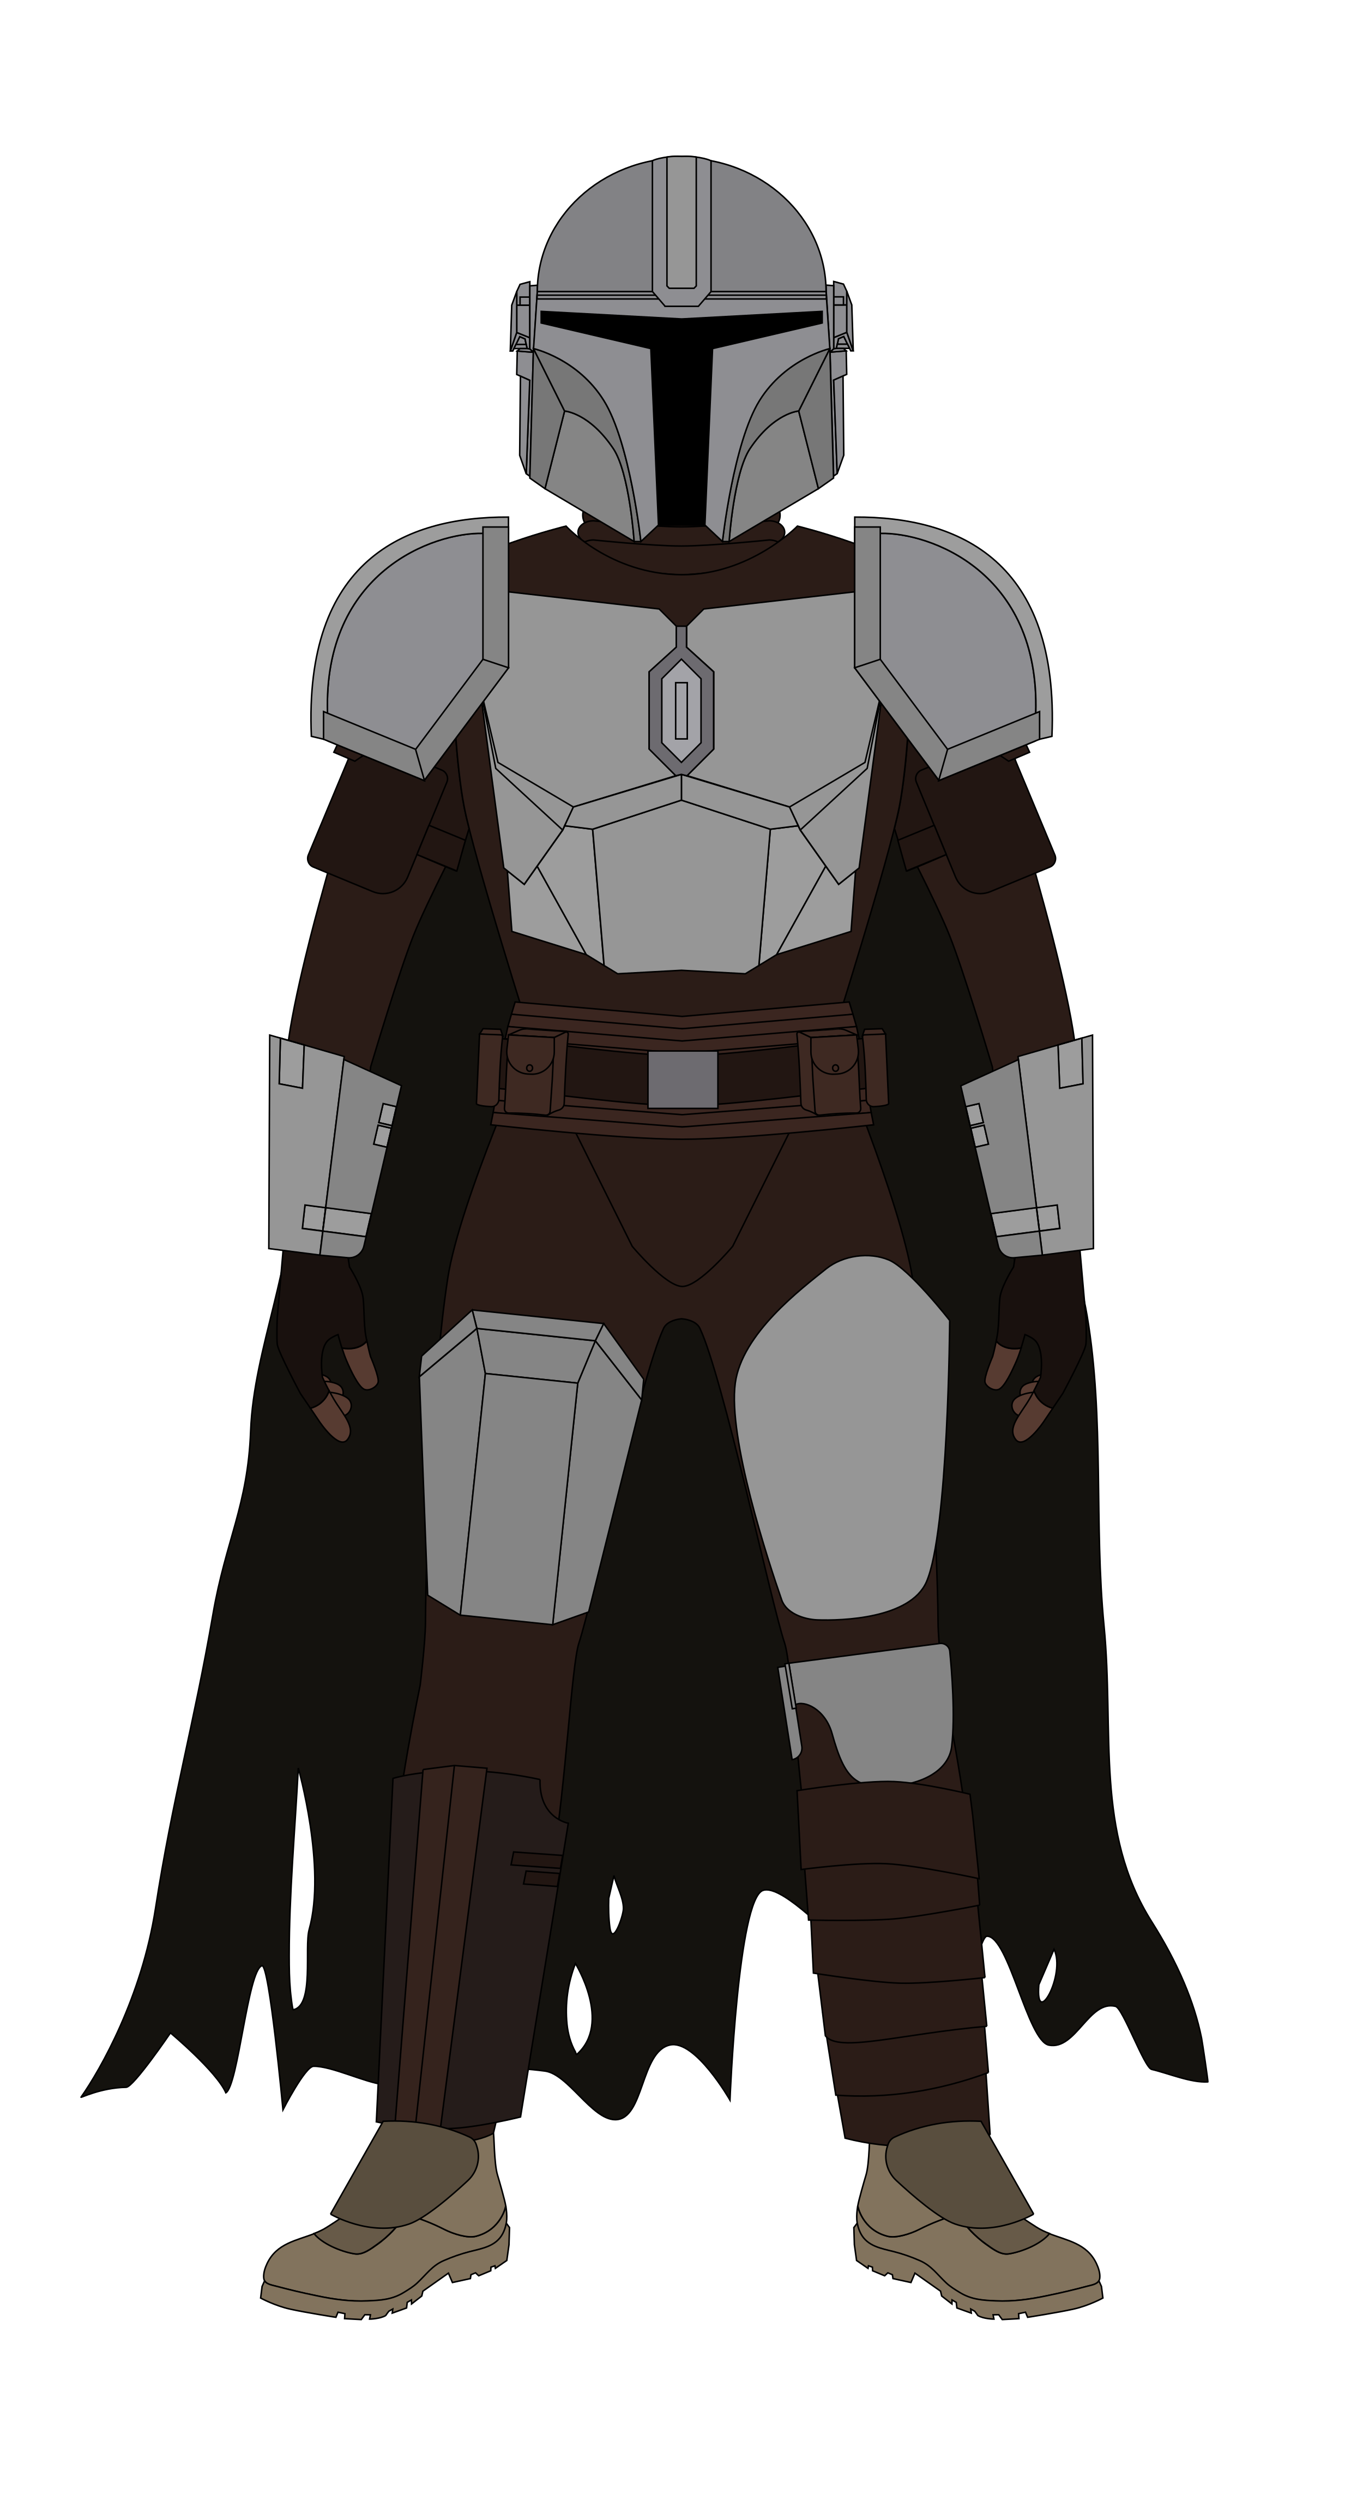 <svg id='Female-Body' viewBox='0 0 1800 3300' version='1.1' xmlns='http://www.w3.org/2000/svg' style='stroke:black;stroke-width:2px;fill-rule:evenodd;height:100%;'><style> #Stitch_Right, #Stitch_Left { stroke-dasharray: 4; } </style><g id='Back_F' transform='translate(0,601)'><g id='Cape_F'><path id='Torn-Full-Cape_Back_F_Option' d='M724.6,181.1c-124.5,47-263.2,273.6-280.3,445.9 c-10.8,108.7-63.8,219.2-58.9,327.4c5,109.8-50.3,223.6-54.4,333.3c-3.7,98.8-32.8,144-49.7,241.7c-25.3,146.2-53.3,242.6-76,388.9 c-18.1,116.3-72.6,212.5-98.3,248.8c-1,1.3,26.1-12.5,59.6-13.1c9.8-0.2,58.5-71.8,58.5-71.8s60.7,50.6,73.2,79.1 c16.4-10.4,28.9-161.8,47.6-167.7c9.8-3.1,27.8,190.1,27.8,190.1s29.2-57.2,40.4-57.4c24-0.4,67.9,21.5,92.5,24.1 c26.1,2.8,53-40.5,81.6-33.4c44,10.8,87.6,9.9,131.4,15.6c30.9,4,61.9,64.3,93,64.2c38.3-0.1,32.9-89.9,72.1-98.6 c33.6-7.4,79.3,72.7,79.3,72.7s10.6-265.9,43.7-276.8c43.4-14.2,206.6,200.1,252,195.9c13.4-1.2,30.7-135.6,43.9-135.4 c28.8,0.6,53.3,138.4,81.7,143.8c35.6,6.8,52.8-59.9,87.9-51.2c9.9,2.5,37.8,80.9,47.7,83.2c21.7,5,51.7,17.9,74.2,16.5 c0.6,0-7.2-52.1-8.3-57.7c-5-24.9-13-49.3-23-73c-11.9-28.2-26.7-55.2-42.8-80.7c-75.2-119-49.3-249.6-63-390.3 c-13.3-136.4,0.6-273.1-22.3-409.2c-20.3-120.4-91.5-232.5-109.4-354c-20.9-142.6-69.6-295.3-112.6-433.8 C1160.7,178.2,849.2,134.1,724.6,181.1z M759.9,1990.6c-10,25.8-13.9,52.8-11.1,80.4c1.3,12.5,4.9,25.4,11.1,36.4 c0.6,1.1,0.9,4.1,1.9,3.2C808.6,2068.9,759.9,1990.6,759.9,1990.6z M393.9,1732.6c-4.3,82.5-12,165.4-12,248 c0,15.5,0.2,30.9,1.6,46.3c0.2,2.4,2.6,25,3.8,24.8c28-5.6,14.4-82.1,21-105.9C431.3,1863.5,393.9,1732.6,393.9,1732.6z M1371.9,2018.6c-2.5,29.9,6.5,26.6,14.2,11.6c7.7-15,13.9-41.6,5.9-58.4L1371.9,2018.6z M1249.9,1758.6 c-6.9,49.5,3.8,91.6,7.4,140.3c1.2,15.9,1.2,31.8,1.5,47.7c0.1,5.3,0.3,10.7,0.2,16c-0.1,2.7-2,10.1-0.1,8.2 c37.3-38.9,33.1-114,21.5-162.1L1249.9,1758.6z M803.9,1904.6c-0.4,12.7-0.2,25.9,1.5,38.5c3.4,25.5,17.7-14.6,17.9-24.7 c0.3-14-9.1-30.4-12.5-43.9L803.9,1904.6z' class='option' style='display: inherit; fill: rgb(20, 18, 14);'/></g></g><g id='Flight-Suit' transform='translate(0,528)'><title>Flight Suit (Kute)</title><g id='Soft-Parts_F'><g id='Suit_F'><g id='Neck-Seal_F'><g id='Standard-Neck-Seal_F_Option' class='option' style='display: inherit; fill: rgb(43, 28, 23);'><path d='M1011.8,83.6c0-9.6-7.5-17.3-16.8-17.3c0,0-63.5,9.1-95.2,9.1c-31.7,0-95.2-9.1-95.2-9.1 c-9.3,0-16.8,7.8-16.8,17.3s7.5,17.3,16.8,17.3c0,0,63.5,9.1,95.2,9.1c31.7,0,95.2-9.1,95.2-9.1 C1004.3,100.9,1011.8,93.1,1011.8,83.6z'/><path d='M1017.5,103.8c0-10-7.9-18.2-17.7-18.2c0,0-66.7,9.6-100,9.6c-33.3,0-100-9.6-100-9.6 c-9.8,0-17.7,8.1-17.7,18.2s7.9,18.2,17.7,18.2c0,0,66.7,9.6,100,9.6c33.3,0,100-9.6,100-9.6 C1009.6,122,1017.5,113.8,1017.5,103.8z'/><path d='M1023.9,128.9c0-10.6-8.4-19.2-18.6-19.2c0,0-70.3,10.1-105.5,10.1c-35.2,0-105.5-10.1-105.5-10.1 c-10.3,0-18.6,8.6-18.6,19.2c0,10.6,8.4,19.2,18.6,19.2c0,0,70.3,10.1,105.5,10.1c35.2,0,105.5-10.1,105.5-10.1 C1015.6,148.1,1023.9,139.5,1023.9,128.9z'/><path d='M1030.2,152c0-11.1-8.8-20.1-19.6-20.1c0,0-73.8,10.6-110.7,10.6s-110.7-10.6-110.7-10.6 c-10.8,0-19.6,9-19.6,20.1s8.8,20.1,19.6,20.1c0,0,73.8,10.6,110.7,10.6s110.7-10.6,110.7-10.6 C1021.4,172.1,1030.2,163.1,1030.2,152z'/><path d='M1036.3,174.6c0-8.4-9.2-15.2-20.5-15.2c0,0-77.3,8-116,8c-38.7,0-116-8-116-8c-11.3,0-20.5,6.8-20.5,15.2 c0,8.4,9.2,15.2,20.5,15.2c0,0,77.3,8,116,8c38.7,0,116-8,116-8C1027.1,189.8,1036.3,183,1036.3,174.6z'/><path d='M1036.3,199.9c0-8.4-9.2-15.2-20.5-15.2c0,0-77.3,8-116,8c-38.7,0-116-8-116-8c-11.3,0-20.5,6.8-20.5,15.2 c0,8.4,9.2,15.2,20.5,15.2c0,0,77.3,15.4,116,15.4c38.7,0,116-15.4,116-15.4C1027.1,215.1,1036.3,208.3,1036.3,199.9z'/></g></g><g id='Flight-Suit_F' style='fill: rgb(43, 28, 23);'><path d='M421.3,665.8l53.1-193l124-83.5l19.4,169.3c0,0-53.6,102.2-72.1,149c-19,48.2-52,158.4-56.2,172.5 l-29.4,255.8l-85.3-27.3c0,0-3.1-177.5,4.7-251.3C386.4,791.5,421.3,665.8,421.3,665.8z'/><path d='M1378.7,665.8l-53.3-193.6l-123.1-82.9l-19.6,170.4c0,0,53.1,101.1,71.6,147.9c19,48.2,52,158.4,56.2,172.5 l29.4,255.8l85.3-27.3c0,0,3.1-177.5-4.7-251.3C1413.6,791.5,1378.7,665.8,1378.7,665.8z'/><path d='M899.8,1212.7c-10.5,1-19.9,5.2-23.4,12.5c-30.6,64.7-93.6,360.6-111.8,415.2c-9.9,29.7-17.7,192-34.5,286.7 c-20,113-85.7,391.3-85.7,391.3l-113.8-11.8c0,0-14.7-279.4-10.6-381.2c3.1-77.3,34.9-229.1,34.9-229.1s6.8-55.4,7-83.3 c0.6-100.8,9.5-325,29.4-453.8C607,1057.4,703,843.7,703,843.7s124.3,48.9,197.4,48.9s198.4-49.9,198.4-49.9 s90.6,214.8,106.3,316.6c19.9,128.7,33.1,353,33.7,453.8c0.2,27.9,7,83.3,7,83.3s31.8,151.8,34.9,229.1 c4,101.7-10.6,381.2-10.6,381.2l-113.8,11.8c0,0-65.6-278.3-85.7-391.3c-16.8-94.7-24.6-257-34.5-286.7 c-18.2-54.5-81.2-350.5-111.8-415.2c-3.5-7.5-13.2-11.7-23.9-12.6L899.8,1212.7z'/></g></g><g id='Boots_F'><g id='Gunslinger_Boots_F_Option' class='option' style='display: inherit;'><g id='Main_Gunslinger-Boot_F' style='fill: rgb(130, 115, 93);'><path d='M668,2383.6c-0.4,1.9-6.7,31.8-39.6,40.1c-11,2.8-29.7-3.1-41.5-9.1c-16.2-8.3-33.1-14.7-50.4-19.8l-0.5,0.7 c-0.3,0.4-0.5,0.8-0.8,1.1c-5.4,7.6-11.3,14.7-17.5,21.1l-0.5,0.5l-0.3,0.3c-0.6,0.6-1.3,1.3-1.9,1.9c-3.7,3.6-7.5,6.9-11.4,10 l-1.1,0.9l-0.9,0.7c-0.3,0.2-0.5,0.4-0.8,0.6c-0.6,0.4-1.2,0.9-1.8,1.3c-8.2,5.8-19.1,14.5-30,13c-10.3-1.5-21.8-5.6-30.4-9.7 c-7.2-3.4-14.7-8.2-19.8-13c-1.5-1.1-2.7-2.5-3.6-4.1c-23.8,9.3-49.7,12.8-62.4,39.4c-2.7,5.7-5.1,12.6-4.5,19.1 c0.7,8.3,9.8,9.3,16.9,11.2c17.6,4.7,32.7,8.3,53.1,12.5c23.2,4.8,44.1,7.7,67.6,6.8c17.5-0.7,32.4-1.7,47.7-11.1 c6.2-3.8,12.5-7.6,17.8-12.6c11.9-11.1,19.5-22.7,34.9-29.4c11.1-4.9,22.6-8.9,34.4-11.9c16.7-4.2,34.7-7.1,43.5-23.7 C670.6,2407.5,669.8,2395.7,668,2383.6L668,2383.6'/><path d='M1132.7,2383.6c0.4,1.9,6.7,31.8,39.6,40.1c11,2.8,29.7-3.1,41.5-9.1c16.2-8.3,33.1-14.7,50.4-19.8l0.5,0.7 c0.3,0.4,0.5,0.8,0.8,1.1c5.4,7.6,11.3,14.7,17.5,21.1l0.5,0.5l0.3,0.3c0.6,0.6,1.3,1.3,1.9,1.9c3.7,3.6,7.5,6.9,11.4,10l1.1,0.9 l0.9,0.7c0.3,0.2,0.5,0.4,0.8,0.6c0.6,0.4,1.2,0.9,1.8,1.3c8.2,5.8,19.1,14.5,30,13c10.3-1.5,21.8-5.6,30.4-9.7 c7.2-3.4,14.7-8.2,19.8-13c1.5-1.1,2.7-2.5,3.6-4.1c23.8,9.3,49.7,12.8,62.4,39.4c2.7,5.7,5.1,12.6,4.5,19.1 c-0.7,8.3-9.8,9.3-16.9,11.2c-17.6,4.7-32.7,8.3-53.1,12.5c-23.2,4.8-44.1,7.7-67.6,6.8c-17.5-0.7-32.4-1.7-47.7-11.1 c-6.2-3.8-12.5-7.6-17.8-12.6c-11.9-11.1-19.5-22.7-34.9-29.4c-11.1-4.9-22.6-8.9-34.4-11.9c-16.7-4.2-34.7-7.1-43.5-23.7 C1130.1,2407.5,1130.9,2395.7,1132.7,2383.6L1132.7,2383.6'/></g><g id='Bottom_Gunslinger-Boot_F' style='fill: rgb(130, 115, 93);'><path d='M668.6,2406.3c-0.8,4.6-2.2,9.1-4.7,13.9c-8.8,16.6-26.8,19.5-43.5,23.7c-11.8,3-23.2,7-34.4,11.9 c-15.4,6.7-23,18.3-34.9,29.4c-5.3,5-11.6,8.8-17.8,12.6c-15.3,9.4-30.2,10.4-47.7,11.1c-23.5,1-44.4-1.9-67.6-6.8 c-20.3-4.2-35.5-7.8-53.1-12.5c-5.6-1.5-12.6-2.5-15.5-7.1h0l-3.3,7.4l-1.9,15.3c0,0,18.8,10.2,38.9,14.6 c20.1,4.5,60.5,10.8,60.5,10.8l2.8-6.7l9.1,1.9l-0.4,6.6l22,1.2l4.7-6.4l7.4,0.1l-1.1,5.7c0,0,13.6-0.2,21.2-4.7 c1.4-2.1,4.2-5.7,4.2-5.7l5.2-2.9l-0.7,5.4l18.9-6.8l0.9-7.4l5.5-3.2l0.2,5.3l13.5-10.5l1.5-6.4l33.7-23.8l5.3,12.4l23.7-5.2 l0.8-5.1l6-2.5l4.2,3.9l15.9-6.6l0.3-4.8l5.2-1.8l0.6,3.4l15.1-10.4l2.9-20.8l0.7-22.6L668.6,2406.3L668.6,2406.3'/><path d='M1132.1,2406.3c0.8,4.6,2.2,9.1,4.7,13.9c8.8,16.6,26.8,19.5,43.5,23.7c11.8,3,23.2,7,34.4,11.9 c15.4,6.7,23,18.3,34.9,29.4c5.3,5,11.6,8.8,17.8,12.6c15.3,9.4,30.2,10.4,47.7,11.1c23.5,1,44.3-1.9,67.6-6.8 c20.3-4.2,35.5-7.8,53.1-12.5c5.7-1.5,12.6-2.5,15.5-7.1l0,0l3.3,7.4l1.9,15.3c0,0-18.8,10.2-38.9,14.6 c-20.1,4.5-60.5,10.8-60.5,10.8l-2.8-6.7l-9.1,1.9l0.4,6.6l-22,1.2l-4.7-6.4l-7.4,0.1l1.1,5.7c0,0-13.7-0.2-21.2-4.7 c-1.4-2.1-4.2-5.7-4.2-5.7l-5.2-2.9l0.7,5.4l-19-6.8l-0.9-7.4l-5.5-3.2l-0.2,5.3l-13.5-10.5l-1.5-6.4l-33.8-23.8l-5.3,12.4 l-23.7-5.2l-0.8-5.1l-6-2.5l-4.2,3.9l-15.9-6.6l-0.3-4.8l-5.2-1.8l-0.6,3.4l-15.1-10.4l-2.9-20.8l-0.7-22.6L1132.1,2406.3 L1132.1,2406.3'/></g><g id='Top_Gunslinger-Boot_F' style='fill: rgb(103, 90, 72);'><path d='M536.7,2394.4c20.2-29,33.8-64.6,38.6-95.9l0,0l-5.6-0.5l-0.2,0l-0.7-0.1l-1.9-0.2l-2.8-0.3l-1.2-0.2 c-3.3-0.4-6.5-0.9-9.7-1.3l-5-0.9l-1.1-0.2l-0.4-0.1l-0.8-0.2l-3.5-0.8l-3.1-0.8l-0.5-0.1c-10.7-2.7-9.3-5-9.3-5 c-2.9,13.8-9.4,28.6-15.2,41.5c-9.1,20.3-27.8,37.9-43.4,53.4c-10.7,10.6-26.2,20.8-39,28.9c-5.4,3.5-11.2,6.1-17.1,8.4 c4.5,6.3,14.2,12.8,23.4,17.2c8.6,4.1,20.1,8.2,30.4,9.7c10.9,1.6,21.8-7.2,30-13c14.2-10,26.8-23.6,37.6-39.1L536.7,2394.4'/><path d='M1264.1,2394.4c-20.2-29-33.8-64.6-38.6-95.9l0,0l5.6-0.5l0.2,0l0.7-0.1l1.9-0.2l2.8-0.3l1.2-0.2 c3.3-0.4,6.5-0.9,9.7-1.3l5-0.9l1.1-0.2l0.4-0.1l0.8-0.2l3.5-0.8l3-0.8l0.5-0.1c10.7-2.7,9.3-5,9.3-5 c2.9,13.8,9.4,28.6,15.2,41.5c9.1,20.3,27.8,37.9,43.4,53.4c10.7,10.6,26.2,20.8,39,28.9c5.4,3.5,11.2,6.1,17.1,8.4 c-4.5,6.3-14.2,12.8-23.4,17.2c-8.6,4.1-20.1,8.2-30.4,9.7c-10.9,1.6-21.8-7.2-30-13c-14.2-10-26.8-23.6-37.6-39.1L1264.1,2394.4 '/></g><g id='Side_Gunslinger-Boot_F' style='fill: rgb(130, 115, 93);'><path d='M536.4,2394.8c17.3,5.1,34.3,11.5,50.4,19.8c11.8,6,30.6,11.8,41.5,9.1c33.9-8.5,39.6-40.1,39.6-40.1 c-1-6.9-8.6-33.3-10.8-40.5c-4.9-15.8-4.4-56-5.6-55.3c-27.2,14.5-62.4,11.9-76.3,10.8l0,0C570.4,2330,556.7,2365.7,536.4,2394.8 '/><path d='M1264.3,2394.8c-17.3,5.1-34.3,11.5-50.4,19.8c-11.8,6-30.6,11.8-41.5,9.1c-33.9-8.5-39.6-40.1-39.6-40.1 c1-6.9,8.6-33.3,10.8-40.5c4.9-15.8,4.4-56,5.6-55.3c27.2,14.5,62.4,11.9,76.3,10.8l0,0C1230.3,2330,1244,2365.7,1264.3,2394.8'/></g></g></g><g id='Sleeves_F_Toggle' class='toggle' style='fill: rgb(34, 22, 18);'><path d='M460.3,473.2l8.2,3.5l129.9-87.4c0,0,3.7,92.2,14.5,147.6c1.5,7.7,3.7,17.4,6.6,28.6l-17.3,56 c0,0-58.7-23.1-84.5-38.2c-25-14.7-69.9-52.7-69.9-52.7L460.3,473.2z'/><path d='M1181.2,565.5c2.8-11.2,5.1-21,6.6-28.6c10.8-55.4,14.5-147.6,14.5-147.6l129.9,87.4l8.2-3.5l12.4,57.3 c0,0-44.9,38-69.9,52.7c-25.7,15.2-84.4,38.2-84.4,38.2L1181.2,565.5z'/></g><g id='Gloves_F'><g id='Left-Glove_F'><g id='Fingerless_Left_Glove_F_Option' class='option' style='display: inherit;'><g id='Fingers_Fingerless_Left_Glove_F' style='fill: rgb(87, 59, 49);'><path d='M1391.6,1284.8c-4.7-0.3-9.2-0.2-13.9,1c-3.2,0.8-6.3,1.6-9.2,3.5c-8.7,5.7-6.3,18,1.4,22.7 c9,5.5,23.3,0.1,27.5-10.5C1399.1,1297.1,1393.9,1288.9,1391.6,1284.8'/><path d='M1375.7,1295.5c-4.7-0.3-9.2-0.2-13.9,1c-3.2,0.8-6.3,1.6-9.2,3.5c-8.7,5.7-6.3,18,1.4,22.7 c9,5.5,23.4,0.1,27.5-10.5C1383.2,1307.8,1377.9,1299.7,1375.7,1295.5'/><path d='M1364.5,1309.7c-4.7,0.5-10.6,1.6-15.1,3.4c-3.1,1.2-6.1,2.6-8.7,4.8c-7.9,6.9-4.1,18.8,4.1,22.3 c9.6,4.1,23.1-3.5,26-14.6C1371.9,1321.2,1364.5,1309.7,1364.5,1309.7z'/><path d='M1315.7,1241.9c-2.7,13.3-4.8,20.6-4.8,20.6s-12.1,27.9-10,34.3c2.1,6.4,12.7,12.1,18.8,8.7 c7.6-4.2,16.9-23.8,22.9-37.7c2.2-5.1,4.2-10.9,5.9-16.3C1324.4,1255.5,1315.7,1241.9,1315.7,1241.9L1315.7,1241.9z'/><path d='M1365.6,1307.7c-1.8,3.4-3.8,7-6,10.8c-11.9,20.4-30.3,38-18.2,53.6c11.3,14.6,37-23.7,37-23.7l11.9-17.6 C1370.5,1325.4,1365.6,1307.8,1365.6,1307.7z'/></g><path id='Glove_Fingerless_Left_Glove_F' d='M1390.3,1330.7l13.3-19.6c0,0,29-54,30.4-64.5c1.1-8,0.1-34.7,0.1-34.7 l-9.1-103.5l-45.9,4.3l-37.8,13.9l-2.8,17.7c0,0-13.7,21.4-17.3,36.8c-2.5,10.8-1.2,36.8-4.3,54.2c-0.4,2.3-0.8,4.4-1.2,6.4l0,0 c0,0,8.6,13.6,32.8,9.5c3-9.6,5.1-17.7,5.1-17.7s8.3,3.2,12.5,7c14.1,12.3,8,49.5,8,49.5s-3.3,7.4-8.6,17.5 C1365.6,1307.8,1370.5,1325.4,1390.3,1330.7z' style='fill: rgb(25, 17, 14);'/></g></g><g id='Right-Glove_F'><g id='Fingerless_Right_Glove_F_Option' class='option' style='display: inherit;'><g id='Fingers_Fingerless_Right_Glove_F' style='fill: rgb(87, 59, 49);'><path d='M408.7,1284.8c4.7-0.3,9.2-0.2,13.9,1c3.2,0.8,6.3,1.6,9.2,3.5c8.7,5.7,6.3,18-1.4,22.7 c-9,5.5-23.4,0.1-27.5-10.5C401.1,1297.1,406.4,1288.9,408.7,1284.8'/><path d='M424.6,1295.5c4.7-0.3,9.2-0.2,13.9,1c3.2,0.8,6.3,1.6,9.2,3.5c8.7,5.7,6.3,18-1.4,22.7 c-9,5.5-23.4,0.1-27.5-10.5C417,1307.8,422.3,1299.7,424.6,1295.5'/><path d='M435.8,1309.7c4.7,0.5,10.6,1.6,15.1,3.4c3.1,1.2,6.1,2.6,8.7,4.8c7.9,6.9,4.1,18.8-4.1,22.3 c-9.6,4.1-23.2-3.5-26-14.6C428.3,1321.2,435.8,1309.7,435.8,1309.7z'/><path d='M484.5,1241.9c2.7,13.3,4.8,20.6,4.8,20.6s12.1,27.9,10,34.3c-2.1,6.4-12.7,12.1-18.8,8.7 c-7.6-4.2-17-23.8-22.9-37.7c-2.2-5.1-4.2-10.9-5.9-16.3C475.9,1255.5,484.5,1241.9,484.5,1241.9L484.5,1241.9z'/><path d='M434.7,1307.7c1.8,3.4,3.8,7,6,10.8c12,20.4,30.3,38,18.2,53.6c-11.3,14.6-37-23.7-37-23.7l-11.9-17.6 C429.7,1325.4,434.6,1307.8,434.7,1307.7z'/></g><path id='Glove_Fingerless_Right_Glove_F' d='M409.9,1330.7l-13.3-19.6c0,0-28.9-54-30.4-64.5 c-1.1-8-0.1-34.7-0.1-34.7l9-103.5l45.9,4.3l37.8,13.9l2.8,17.7c0,0,13.7,21.4,17.2,36.8c2.5,10.8,1.2,36.8,4.3,54.2 c0.4,2.3,0.8,4.4,1.2,6.4l0,0c0,0-8.6,13.6-32.8,9.5c-3-9.6-5.1-17.7-5.1-17.7s-8.3,3.2-12.5,7c-14.1,12.3-8,49.5-8,49.5 s3.3,7.4,8.6,17.5C434.6,1307.8,429.7,1325.4,409.9,1330.7z' style='fill: rgb(25, 17, 14);'/></g></g></g></g></g><g id='Biceps_Current' transform='translate(193,579)'><title>Upper Body</title><g id='LeftBiceps_Current'><g id='Left-Biceps_F'><g id='Basic_Biceps_Left_F_Option' class='option' style='display: inherit;'><path id='Main_Basic_Biceps_Left_F' d='M1200.1,549.5c-12.1-29.3-65.9-157.6-65.9-157.6s-88.4,36.5-110.4,45.6 c-6.2,2.6-9.2,9.7-6.6,16c10.4,25.2,35.8,86.8,51.7,125.1c3.6,8.7,10.5,15.6,19.1,19.2c8.7,3.6,18.4,3.6,27.1,0 c26-10.7,60.8-25.1,78.4-32.4C1199.7,562.9,1202.6,555.7,1200.1,549.5z' style='fill: rgb(34, 22, 18);'/><path id='Strap_Basic_Biceps_Left_F' d='M1040.8,510.3l-48.1,19.8l11.3,40.5l52.7-21.7L1040.8,510.3' style='fill: rgb(34, 22, 18);'/></g></g></g><g id='RightBiceps_Current'><g id='Right-Biceps_F'><g id='Basic_Biceps_Right_F_Option' class='option' style='display: inherit;'><path id='Main_Basic_Biceps_Right_F' d='M214.2,549.5c12.1-29.3,65.9-157.6,65.9-157.6s88.4,36.5,110.4,45.6 c6.2,2.6,9.2,9.7,6.6,16c-10.4,25.2-35.8,86.8-51.7,125.1c-3.6,8.7-10.5,15.6-19.1,19.2c-8.7,3.6-18.4,3.6-27.1,0 c-26-10.7-60.8-25.1-78.4-32.4C214.6,562.9,211.7,555.7,214.2,549.5z' style='fill: rgb(34, 22, 18);'/><path id='Strap_Basic_Biceps_Right_F' d='M373.5,510.3l48.1,19.8l-11.3,40.5l-52.7-21.7L373.5,510.3' style='fill: rgb(34, 22, 18);'/></g></g></g></g><g id='Vest_Current' transform='translate(0,528)'><path id='Vest_F' d='M967.4,899.8c-43.9,9-90.3,9-134.1,0c-44.2-9.1-131-54.4-131-54.4S626.5,606.6,613,536.9 c-10.8-55.4-14.5-147.6-14.5-147.6l-129.9,87.4l-27.7-11.8c0,0,77.7-171.7,128.8-221.5c46.3-45,177.8-77,177.8-77 s58,63.7,152.8,64.2c90.2,0.4,152.8-64.2,152.8-64.2s131.6,32,177.8,77c51.1,49.8,128.8,221.5,128.8,221.5l-27.7,11.8l-129.9-87.4 c0,0-3.7,92.2-14.5,147.6c-13.6,69.7-89.3,308.6-89.3,308.6S1011.6,890.7,967.4,899.8z' style='fill: rgb(43, 28, 23);'/></g><g id='Upper-Body_F_Wrapper' transform='translate(193,565)'><title>Upper Body</title><g id='Chest_Current' class='Gunslinger_F'><g id='Abdomen_Gunslinger_F'><g id='Left_Abdomen_Gunslinger_F' style='fill: rgb(157, 157, 157);'><path d='M832.7,695l64.8-116.7l-33.7-47.6l-2.7-5.8l-36.8,4.6l-15.1,179.9L832.7,695z'/><path d='M832.7,695l64.8-116.7l17,24l22.4-17.9l-6,80L832.7,695z'/></g><g id='Right_Abdomen_Gunslinger_F' style='fill: rgb(157, 157, 157);'><path d='M581.2,695l-64.8-116.7l-17,24l-22.4-17.9l6,80L581.2,695z'/><path d='M581.2,695l-64.8-116.7l33.7-47.6l2.7-5.8l36.8,4.6l15.1,179.9L581.2,695z'/></g><path id='Center_Abdomen_Gunslinger_F' d='M706.9,491.1l117.4,38.4l-15.1,179.9l-17.9,10.9l-84.3-4.6l-84.3,4.6 l-17.9-10.9l-15.1-179.9L706.9,491.1z' style='fill: rgb(150, 150, 150);'/></g><g id='Chest-Plates_Gunslinger_F'><g id='Left-Chest_Gunslinger_F' style='fill: rgb(150, 150, 150);'><path d='M713.7,289.2v-27.7l22.7-22.7l218.1-24.8l19.6,121.8l-32.5,244.8l-27,21.6l-50.7-71.7l-14.2-30.4 l-135.3-41.3l35.2-35.2V321.7L713.7,289.2z'/><path d='M849.6,500.2l99.7-58.9l24.8-105.3l-21.9,113.2l-88.3,81.3L849.6,500.2z'/><path d='M861.1,524.9l-36.8,4.6l-117.4-38.4v-34l142.7,43.1L861.1,524.9z'/></g><g id='Right-Chest_Gunslinger_F' style='fill: rgb(150, 150, 150);'><path d='M700.2,289.2v-27.7l-22.7-22.7l-218.1-24.8l-19.6,121.8l32.5,244.8l27,21.6l50.7-71.7l14.2-30.4l135.3-41.3 l-35.2-35.2V321.7L700.2,289.2z'/><path d='M564.3,500.2l-99.7-58.9l-24.8-105.3l21.9,113.2l88.3,81.3L564.3,500.2z'/><path d='M552.7,524.9l36.8,4.6l117.4-38.4v-34l-142.7,43.1L552.7,524.9z'/></g></g><g id='Iron-Heart_Gunslinger_F'><path id='Under-Heart_Gunslinger_F' d='M699.5,458.9l-35.2-35.2V321.7l35.8-32.5v-27.7h13.5v27.7l35.8,32.5v102.1 l-35.2,35.2l-7.4-1.9L699.5,458.9z' style='fill: rgb(109, 107, 112);'/><path id='Heart_Gunslinger_F' d='M681,415.4v-84.5l25.9-25.9l25.9,25.9v84.5l-25.9,25.9L681,415.4z' style='fill: rgb(163, 163, 168);'/><rect id='Center_Heart_Gunslinger_F_Option' x='699.3' y='336.1' width='15.3' height='74.2' class='option' style='display: inherit; fill: rgb(163, 163, 168);'/></g></g><g id='Collar_Current'/><g id='ChestAttachments_Current'><g id='Chest-Attachments_F'><g id='No-Device_Accessories_Chest_F_Option' class='option' style='display: inherit;'></g></g></g><g id='Shoulders_Current'><g id='LeftShoulder_Current'><g id='Left-Shoulder_F'><g id='Gunslinger-Bell_Shoulder_Left_F_Option' class='option' style='display: inherit;'><path id='Main_Gunslinger-Bell_Shoulder_Left_F' d='M969.5,139c65.3-1.6,211.1,50.8,205.3,237.3l-0.8,36.8 L1047,465.2L935.7,316.4l0-177.4L969.5,139z' style='fill: rgb(142, 142, 146);'/><path id='Ridge_Gunslinger-Bell_Shoulder_Left_F_Toggle' d='M935.8,139L935.8,139l0-21.5 c138.9-0.7,270.4,59.1,260.4,289.4l-21.3,5c-0.2-2.7-0.4-5.4-0.6-8l0.6-27.6c5.8-186.5-139.9-238.9-205.3-237.3l-7.2,0 C947.9,137,938.1,137.5,935.8,139L935.8,139L935.8,139z' class='toggle' style='fill: rgb(157, 157, 157);'/><g id='Trim_Gunslinger-Bell_Shoulder_Left_F_Toggle' class='toggle' style='fill: rgb(133, 133, 133);'><rect x='935.7' y='130.6' width='33.8' height='186'/><path d='M969.5,305.2l-33.8,11.2l111.5,149l27-20.2L969.5,305.2z'/><path d='M1058.4,424l-11.8,41.4l133.3-54.7v-36.5L1058.4,424z'/></g></g></g></g><g id='RightShoulder_Current'><g id='Right-Shoulder_F'><g id='Gunslinger-Bell_Shoulder_Right_F_Option' class='option' style='display: inherit;'><path id='Main_Gunslinger-Bell_Shoulder_Right_F' d='M444.8,139c-65.3-1.6-211.1,50.8-205.3,237.3l0.8,36.8 l126.9,52.1l111.3-148.8l0-177.4L444.8,139z' style='fill: rgb(142, 142, 146);'/><path id='Ridge_Gunslinger-Bell_Shoulder_Right_F_Toggle' d='M478.5,139L478.5,139l0-21.5 c-138.9-0.7-270.4,59.1-260.3,289.4l21.3,5c0.2-2.7,0.4-5.4,0.6-8l-0.6-27.6C233.6,189.8,379.4,137.4,444.8,139l7.2,0 C466.4,137,476.2,137.5,478.5,139L478.5,139L478.5,139z' class='toggle' style='fill: rgb(157, 157, 157);'/><g id='Trim_Gunslinger-Bell_Shoulder_Right_F_Toggle' class='toggle' style='fill: rgb(133, 133, 133);'><rect x='444.8' y='130.6' width='33.8' height='186'/><path d='M444.8,305.2l33.8,11.2l-111.5,149l-27-20.2L444.8,305.2z'/><path d='M355.8,424l11.8,41.4l-133.3-54.7v-36.5L355.8,424z'/></g></g></g></g></g><g id='Gauntlets_Current'><g id='LeftGauntlets_Current'><g id='Left-Gauntlets_F'><g id='Gunslinger_Gauntlet_Left_F_Option' class='option' style='display: inherit;'><g id='Accent-Top_Gunslinger_Gauntlet_Left_F' style='fill: rgb(157, 157, 157);'><path d='M1235.7,805.2l1.6,60.3l-30.8,5.9l-2.3-57.2L1235.7,805.2z'/><path d='M1203.1,1025.3l3.5,31l-27,3.5l-3.8-30.9L1203.1,1025.3z'/></g><path id='Top_Gunslinger_Gauntlet_Left_F' d='M1235.7,805.2l14.1-4l1.2,281.8l-67.4,8.6l-5.4-44.1l1.5,12.5l27-3.5 l-3.5-31l-27.3,3.6l-24.5-199.6L1235.7,805.2l-31.5,9l2.3,57.2l30.8-5.9L1235.7,805.2z' style='fill: rgb(150, 150, 150);'/><g id='Accent-Bottom_Gunslinger_Gauntlet_Left_F' style='fill: rgb(157, 157, 157);'><path d='M1105.7,916.7l-5.8-25.1l-17.6,4.1l5.8,25.1L1105.7,916.7z'/><path d='M1112.4,945.2l-5.8-25.1l-17.6,4.1l5.8,25.1L1112.4,945.2z'/><path d='M1175.8,1028.9l-60.3,7.9l7.1,30.5l57-7.4L1175.8,1028.9z'/></g><path id='Bottom_Gunslinger_Gauntlet_Left_F' d='M1179.1,1055.4l-3.3-26.4l-60.3,7.9l7.1,30.5l57-7.4l3.9,31.7 c0,0-21.1,1.9-36.9,3.4c-9.9,0.9-18.9-5.6-21.2-15.3c-12.4-52.8-49.6-211.6-49.6-211.6l76.1-34.6L1179.1,1055.4z M1112.4,945.2 l-5.8-25.1l-17.6,4.1l5.8,25.1L1112.4,945.2z M1105.7,916.7l-5.8-25.1l-17.6,4.1l5.8,25.1L1105.7,916.7z' style='fill: rgb(133, 133, 133);'/><g id='No-Device_Attachment_Gunslinger_Gauntlet_Left_F_Option' class='option' style='display: inherit;'></g></g></g></g><g id='RightGauntlets_Current'><g id='Right-Gauntlets_F'><g id='Gunslinger_Gauntlet_Right_F_Option' class='option' style='display: inherit;'><g id='Accent-Top_Gunslinger_Gauntlet_Right_F' style='fill: rgb(157, 157, 157);'><path d='M177.3,805.2l-1.6,60.3l30.8,5.9l2.3-57.2L177.3,805.2z'/><path d='M209.8,1025.3l-3.5,31l27,3.5l3.8-30.9L209.8,1025.3z'/></g><path id='Top_Gunslinger_Gauntlet_Right_F' d='M177.3,805.2l-14.1-4l-1.2,281.8l67.4,8.6l5.4-44.1l-1.5,12.5l-27-3.5 l3.5-31l27.3,3.6l24.5-199.6L177.3,805.2l31.5,9l-2.3,57.2l-30.8-5.9L177.3,805.2z' style='fill: rgb(150, 150, 150);'/><g id='Accent-Bottom_Gunslinger_Gauntlet_Right_F' style='fill: rgb(157, 157, 157);'><path d='M307.2,916.7l5.8-25.1l17.6,4.1l-5.8,25.1L307.2,916.7z'/><path d='M300.5,945.2l5.8-25.1l17.6,4.1l-5.8,25.1L300.5,945.2z'/><path d='M237.1,1028.9l60.3,7.9l-7.1,30.5l-57-7.4L237.1,1028.9z'/></g><path id='Bottom_Gunslinger_Gauntlet_Right_F' d='M233.9,1055.4l3.3-26.4l60.3,7.9l-7.1,30.5l-57-7.4l-3.9,31.7 c0,0,21.1,1.9,36.9,3.4c9.9,0.9,18.9-5.6,21.2-15.3C300,1026.8,337.2,868,337.2,868l-76.1-34.6L233.9,1055.4z M300.5,945.2 l5.8-25.1l17.6,4.1l-5.8,25.1L300.5,945.2z M307.2,916.7l5.8-25.1l17.6,4.1l-5.8,25.1L307.2,916.7z' style='fill: rgb(133, 133, 133);'/><g id='No-Device_Attachment_Gunslinger_Gauntlet_Right_F_Option' class='option' style='display: inherit;'></g></g></g></g></g></g><g id='Lower-Body_F_Wrapper' transform='translate(268,1285)'><title>Lower Body</title><g id='Knees_Current'><g id='LeftKnee_Current'><g id='Left-Knee_F'><g id='Basic_Knee_Left_F_Option' class='option' style='display: inherit;'><g id='Knee_Basic-Knee_Left_F' style='fill: rgb(133, 133, 133);'><path d='M759.1,915.8l15.2-2.5c0,0,11.5,73.9,16.6,106.6c1.3,8.4-4.4,16.3-12.8,17.7c0,0,0,0,0,0L759.1,915.8z'/><path d='M773.8,910.3l8.7,54.8c11.1-6.3,39.2,5.3,48.4,38.2c16.8,60.4,31.5,74.3,84.2,68.8 c41-4.2,70.3-23.5,73.7-51.9c4.9-41.1,0-100.6-2.5-125.7c-0.3-3.1-1.9-6-4.4-7.9c-2.5-1.9-5.6-2.8-8.7-2.4 C928.8,890,773.8,910.3,773.8,910.3z'/><path d='M768.6,911.1l5.2-0.8l9.7,59.3l-5.2,0.8L768.6,911.1z'/></g></g></g></g><g id='RightKnee_Current'><g id='Right-Knee_F'><g id='None-(Nih-Plates)_Knee_Right_F_Option' class='option' style='display: inherit;'></g></g></g></g><g id='Shins_Current'><g id='LeftShin_Current'><g id='Left-Shin_F'><g id='Wraps_Shin_Left_F_Option' class='option' style='display: inherit; fill: rgb(43, 28, 23);'><path d='M1039.6,1532.8c-67.6,18.9-131.3,19.9-191.5,4.4l-19.6-110.6l203.8-1.8L1039.6,1532.8'/><path d='M1037.3,1450.6c-66.4,24.5-133.5,34.7-201.5,29.8L818.6,1371l209.3-33.4L1037.3,1450.6'/><path d='M1035.2,1389.5C922,1399.4,839.4,1425,822,1402l-13.5-110.9l217.4,5.4L1035.2,1389.5'/><path d='M1032.8,1325.2c0,0-74.5,8.4-111.9,7.4c-37.8-1-114.7-13.3-114.7-13.3l-5-105.6l220.5,0.4L1032.8,1325.2'/><path d='M1025.8,1229.6c0,0-75.3,15-113.6,18.2c-38.7,3.2-112.4,1.5-112.4,1.5l-7.9-104.6l225.1-26.1L1025.8,1229.6'/><path d='M1016.5,1110.7l8.6,84c0,0-82.3-17.9-123-19.8c-40.2-1.9-112.1,7.7-112.1,7.7l-5.4-104.1 c0,0,87-13.9,128.3-12c39.3,1.8,100.1,16.7,100.1,16.7L1016.5,1110.7'/></g></g></g><g id='RightShin_Current'><g id='Right-Shin_F'><g id='Full_Shin_Right_F_Option' class='option' style='display: inherit;'><path id='Shin_Full-Shin_Right_F' d='M445.2,1063.8c-117.8-25.5-194.2-1.5-194.2-1.5l-22,453.4c0,0,46.3,10,96.1,8.8 c36.5-0.9,94.3-15.3,94.3-15.3l63.1-387.7C482.4,1121.5,443.6,1115,445.2,1063.8' style='fill: rgb(37, 28, 26);'/><g id='Accent_Full-Shin_Right_F_Toggle' class='toggle' style='fill: rgb(34, 22, 18);'><path d='M475.1,1164l-64.8-4.6l-3.4,17.1l65.2,4.6L475.1,1164'/><path d='M471.1,1187.8l-44.3-3.2l-3.4,17.1l44.7,3.3L471.1,1187.8'/></g><g id='Ridge_Full-Shin_Right_F_Toggle' class='toggle' style='fill: rgb(53, 35, 29);'><path d='M290.7,1050.6l41.4-5.3l43,3.6l-61.5,475.7c-20.7,0.9-36.1-1.1-60-4.7L290.7,1050.6'/><path d='M332.1,1045.3l-51.7,478.2'/></g></g></g></g></g><g id='Ankles_Current'><g id='LeftAnkle_Current'><g id='Left-Ankle_F'><g id='Basic_Ankle_Left_F_Option' class='option' style='display: inherit;'><path id='Main_Basic-Ankle_Left_F' d='M1097.1,1637.4l-69.5-122.5c-40.7-2.1-78.9,4.5-114.3,20.9 c-4.1,1.9-7.2,5.5-8.6,9.8c-0.3,0.9-0.6,1.8-0.9,2.8c-5,15.9-0.4,33.2,11.8,44.6c21.7,20.2,56.3,50.1,77.8,57.5 C1045,1668.3,1097.1,1637.4,1097.1,1637.4' style='fill: rgb(89, 78, 62);'/></g></g></g><g id='RightAnkle_Current'><g id='Right-Ankle_F'><g id='Basic_Ankle_Right_F_Option' class='option' style='display: inherit;'><path id='Main_Basic-Ankle_Right_F' d='M168.5,1637.4l69.5-122.5c40.7-2.1,78.9,4.5,114.3,20.9 c4.1,1.9,7.2,5.5,8.6,9.8c0.3,0.9,0.6,1.8,0.9,2.8c5,15.9,0.4,33.2-11.8,44.6c-21.7,20.2-56.3,50.1-77.8,57.5 C220.6,1668.3,168.5,1637.4,168.5,1637.4' style='fill: rgb(89, 78, 62);'/></g></g></g></g><g id='Toes_Current'><g id='LeftToe_Current'><g id='Left-Toe_F'><g id='None_Toe_Left_F_Option' class='option' style='display: inherit;'></g></g></g><g id='RightToe_Current'><g id='Right-Toe_F'><g id='None_Toe_Right_F_Option' class='option' style='display: inherit;'></g></g></g></g><g id='Thighs_Current'><g id='LeftThigh_Current'><g id='Left-Thigh_F'><g id='Basic_Thigh_Left_F_Option' class='option' style='display: inherit;'><path id='Thigh_Basic-Thigh_Left_F' d='M986.2,457.9c0,0-53.3-68.5-80.5-79.9c-25.8-10.8-60.3-6.1-82.5,11.6 c-33.8,27.1-111.4,85.7-120.2,151c-9.8,72.9,43.2,234.1,61.3,286.1c6.1,17.7,29.3,25.7,47,26.4c32.8,1.2,122.6-1.6,144.1-50 C984.5,737.3,986.2,457.9,986.2,457.9' style='fill: rgb(150, 150, 150);'/></g></g></g><g id='RightThigh_Current'><g id='Right-Thigh_F'><g id='Heavy_Thigh_Right_F_Option' class='option' style='display: inherit;'><g id='Thigh_Heavy-Thigh_Right_F' style='fill: rgb(133, 133, 133);'><path d='M518.2,484.7l61.2,78.1l-70,279.8l-47.6,16.9L495,540.6L518.2,484.7'/><path d='M361.8,468.5l-76,63.8l11,288.2l43.1,26.4L373,527.9L361.8,468.5'/><path d='M361.8,468.5l156.4,16.3L495,540.6l-122-12.7L361.8,468.5'/><path d='M373,527.9l122,12.7l-33.1,318.9l-122-12.7L373,527.9'/></g><g id='Trim_Heavy-Thigh_Right_F' style='fill: rgb(133, 133, 133);'><path d='M355.6,444l173.6,18l-11,22.7l-156.4-16.3L355.6,444'/><path d='M288.8,504.9l66.8-61l6.1,24.5l-76,63.8L288.8,504.9'/><path d='M582.1,535.4L529.3,462l-11,22.7l61.2,78.1L582.1,535.4'/></g></g></g></g></g><g id='Groin_Current'><g id='Groin_F'><g id='Basic_Groin_F_Option' class='option' style='display: inherit;'><path id='Groin_Basic_F' d='M566.9,360L456.1,137.4h354.3L699.6,360c0,0-44.2,53-66.4,53 C611.1,413.1,566.9,360,566.9,360z' style='fill: rgb(43, 28, 23);'/></g></g></g><g id='Waist_Current' class='F'><g id='Accessories_Waist_F'></g><g id='Under-Belt_F'><g id='Girth-Belt_F_Option' class='option' style='display: inherit; fill: rgb(59, 38, 32);'><path d='M632.9,72.8c-75.2,0-225.5-19.1-225.5-19.1l4.9-16.2c0,0,146.6,12.7,220.6,19.1 c73.6-6.4,220.6-19.1,220.6-19.1l4.9,16.2C858.4,53.7,708.1,72.8,632.9,72.8z'/><path d='M632.9,89c-76.7,0-230.2-19.1-230.2-19.1l4.7-16.2c0,0,187.9,16,225.5,19.1c37.6-3.2,225.5-19.1,225.5-19.1 l4.7,16.2C863.1,69.9,709.6,89,632.9,89z'/><path d='M632.9,105.2c-77.9,0-233.7-19.1-233.7-19.1l3.5-16.2c0,0,191.8,15.9,230.2,19.1 c38.4-3.2,230.2-19.1,230.2-19.1l3.5,16.2C866.6,86.1,710.8,105.2,632.9,105.2z'/><path d='M632.9,121.4c-78.9,0-236.6-19.1-236.6-19.1l2.9-16.2c0,0,194.7,16,233.7,19.1 c38.9-3.2,233.7-19.1,233.7-19.1l2.9,16.2C869.5,102.3,711.8,121.4,632.9,121.4z'/><path d='M632.9,137.7c-79.8,0-239.3-19.1-239.3-19.1l2.7-16.2c0,0,197.2,15.9,236.6,19.1 c39.4-3.2,236.6-19.1,236.6-19.1l2.7,16.2C872.2,118.5,712.7,137.7,632.9,137.7z'/><path d='M632.9,153.9c-80.6,0-241.8-19.1-241.8-19.1l2.5-16.2c0,0,199.4,15.9,239.3,19.1 c39.9-3.2,239.3-19.1,239.3-19.1l2.5,16.2C874.7,134.7,713.5,153.9,632.9,153.9z'/><path d='M632.9,170.1c-81.4,0-244.3-19.1-244.3-19.1l2.5-16.2c0,0,201.5,15.9,241.8,19.1 c40.3-3.2,241.8-19.1,241.8-19.1l2.5,16.2C877.2,150.9,714.3,170.1,632.9,170.1z'/><path d='M632.9,186.3c-82.3,0-246.8-19.1-246.8-19.1l2.5-16.2c0,0,203.6,15.9,244.3,19.1 c40.7-3.2,244.3-19.1,244.3-19.1l2.5,16.2C879.7,167.2,715.2,186.3,632.9,186.3z'/><path d='M632.9,202.5c-83.2,0-249.6-19.1-249.6-19.1l2.8-16.2c0,0,205.7,15.9,246.8,19.1 c41.1-3.2,246.8-19.1,246.8-19.1l2.8,16.2C882.5,183.4,716.1,202.5,632.9,202.5z'/><path d='M632.9,218.7c-84.3,0-252.8-19.1-252.8-19.1l3.2-16.2c0,0,208,16,249.6,19.1c41.6-3.2,249.6-19.1,249.6-19.1 l3.2,16.2C885.7,199.6,717.2,218.7,632.9,218.7z'/></g></g><g id='Belt_F'><g id='Pouch-Belt-4_F_Option' class='option' style='display: inherit;'><path id='Main_Pouch-Belt-4_F' d='M881.3,151.2c-55.9,5-183.5,23.3-247.9,23.3c-65.1,0-192.7-18.4-247.8-23.2 l8.2-65.4c45.3,4,176.6,22.6,239.6,22.6c61.2,0,189.7-18.4,238.1-22.8L881.3,151.2z' style='fill: rgb(34, 22, 18);'/><rect id='Buckle_Pouch-Belt-4_F' x='587.7' y='102.2' width='92.4' height='75.8' style='fill: rgb(109, 107, 112);'/><g id='Pouches_Pouch-Belt-4_F' style='fill: rgb(62, 41, 34);'><g><g><path d='M427.4,73.1c-3.3-0.2-6.6,0.4-9.6,1.7c-5.6,2.4-14.2,6.2-14.2,6.2l60.4,3.5l16.4-7.8 C480.4,76.7,441.5,74.1,427.4,73.1z'/><path d='M482.4,80c0.1-0.9-0.3-1.8-1.1-2.4c-0.8-0.5-1.7-0.6-2.6-0.2c-5.5,2.6-14.7,7-14.7,7l-8.4,102.3 c4.9-3.1,9.7-5.2,14.5-6.6c4-1.1,6.9-4.7,7-8.9C478.2,140.8,479.5,110.4,482.4,80z'/><path d='M464,84.5L403.6,81c-0.5,15.5-1.9,31-2.7,46.6c-0.9,16.7-1.3,33.4-2.7,50.3c-0.1,1.6,0.4,3.2,1.5,4.4 c1.1,1.2,2.6,1.9,4.3,1.8c16.1-0.1,32.2,0.9,48.2,2.8c1.5,0.2,3.1-0.3,4.3-1.2c1.2-1,1.9-2.4,2-3.9c0.9-13,2.9-42.6,2.9-42.6 L464,84.5z'/><path d='M464,84.5L403.6,81c0,0-1,8.8-2.2,19c-0.9,8,1.5,16,6.7,22.2c5.2,6.2,12.7,9.9,20.7,10.4 c1.4,0.1,2.8,0.2,4.2,0.2c8.1,0.5,16-2.4,21.8-8c5.9-5.5,9.2-13.3,9.2-21.3C464,93.3,464,84.5,464,84.5z'/><path d='M431.7,120.5c2.1,0.1,3.8,2.1,3.6,4.5c-0.1,2.3-2,4.2-4.1,4c-2.1-0.1-3.8-2.1-3.6-4.5 C427.7,122.2,429.5,120.4,431.7,120.5z'/></g></g><g><path d='M365.4,79.8l4.5-7l23.2,0.8l2.9,8.7L365.4,79.8z'/><path d='M395.7,83.8c0.1-0.7-0.1-1.4-0.6-2c-0.5-0.5-1.1-0.9-1.9-0.9c-7.5-0.3-27.9-1.1-27.9-1.1l-4.1,92 c0.8,2.1,10.7,3.5,19.5,3.9c2.6,0.1,5.1-0.8,7-2.6c1.9-1.8,3-4.2,3.1-6.8C391.5,138.8,392.6,111.2,395.7,83.8z'/></g><g><g><path d='M839.4,73.1c3.3-0.2,6.6,0.4,9.7,1.7c5.6,2.4,14.2,6.2,14.2,6.2l-60.4,3.5l-16.4-7.8 C786.5,76.7,825.3,74.1,839.4,73.1z'/><path d='M784.4,80c-0.1-0.9,0.3-1.8,1.1-2.4c0.8-0.5,1.7-0.6,2.6-0.2c5.5,2.6,14.7,7,14.7,7l8.4,102.3 c-4.9-3.1-9.7-5.2-14.5-6.6c-4-1.1-6.9-4.7-7-8.9C788.6,140.8,787.4,110.4,784.4,80z'/><path d='M802.9,84.5l60.4-3.5c0.5,15.5,1.9,31,2.7,46.6c0.9,16.7,1.3,33.4,2.7,50.3c0.1,1.6-0.4,3.2-1.5,4.4 s-2.6,1.9-4.3,1.8c-16.1-0.1-32.2,0.9-48.2,2.8c-1.5,0.2-3.1-0.3-4.3-1.2c-1.2-1-1.9-2.4-2-3.9c-0.9-13-2.9-42.6-2.9-42.6 L802.9,84.5z'/><path d='M802.9,84.5l60.4-3.5c0,0,1,8.8,2.2,19c0.9,8-1.5,16-6.7,22.2c-5.2,6.2-12.7,9.9-20.7,10.4 c-1.4,0.1-2.8,0.2-4.2,0.2c-8.1,0.5-16-2.4-21.8-8c-5.9-5.5-9.2-13.3-9.2-21.3C802.8,93.3,802.9,84.5,802.9,84.5z'/><path d='M835.2,120.5c-2.1,0.1-3.8,2.1-3.6,4.5c0.1,2.3,2,4.2,4.1,4c2.1-0.1,3.8-2.1,3.6-4.5 C839.2,122.2,837.3,120.4,835.2,120.5z'/></g></g><g><path d='M901.5,79.8l-4.5-7l-23.2,0.8l-2.9,8.7L901.5,79.8z'/><path d='M871.1,83.8c-0.1-0.7,0.1-1.4,0.6-2c0.5-0.5,1.1-0.9,1.9-0.9c7.5-0.3,27.9-1.1,27.9-1.1l4.1,92 c-0.8,2.1-10.7,3.5-19.5,3.9c-2.6,0.1-5.1-0.8-7-2.6c-1.9-1.8-3-4.2-3.1-6.8C875.3,138.8,874.3,111.2,871.1,83.8z'/></g></g></g></g></g></g><g id='Front_F' transform='translate(0,530)'><g id='Cape_F'></g></g><g id='Helmet_F_Wrapper' transform='translate(550,35)'><title>Helmet (Buy'ce)</title><g id='Helmet_Current' class='Gunslinger'><g id='Left-Earcap_Gunslinger_Toggle' class='toggle'><g id='Ear-Cap_Left_Gunslinger' style='fill: rgb(142, 142, 146);'><path d='M564.3,409.1l-7,3l-1.5,7.3h13.5L564.3,409.1z'/><path d='M568.3,349.5l-4.4-9.5l-12.9-3.5v31h17.3V349.5z'/><path d='M546.2,429.8l21.3-1.7l0.7,31l-17.3,7.7l4.7,123.3l-4.7,3.3L546.2,429.8z'/><path d='M563.3,461.3l1,104.5l-8.7,24.3L551,466.7L563.3,461.3z'/><path d='M573.5,428.1l-9.2-19l-7,3l-2.7,12.8l-3.6,0.5v-14.8l17.3-7l8.5,24.5H573.5z'/><path d='M568.3,403.6v-36H551v43L568.3,403.6z'/><path d='M568.3,349.5l6.6,18l1.9,60.5l-8.5-24.5V349.5z'/><rect x='551' y='356.8' width='12.9' height='10.7'/><path d='M554.6,424.8h17.3l-2.7-5.5h-13.5L554.6,424.8z'/><path d='M567.5,428.1l-3.7-3.2h-9.3l-3.6,0.5l-4.7,4.4L567.5,428.1z'/><path d='M551,342.1l-10.1-0.8l0.2,8.2l5,80.2l4.9-4.4V342.1z'/></g></g><g id='Right-Earcap_Gunslinger_Toggle' class='toggle'><g id='Ear-Cap_Right_Gunslinger' style='fill: rgb(142, 142, 146);'><path d='M136.3,409.3l7,3l1.5,7.3h-13.5L136.3,409.3z'/><path d='M132.4,349.8l4.4-9.5l12.9-3.5v31h-17.3V349.8z'/><path d='M154.4,430l-21.3-1.7l-0.7,31l17.3,7.7L145,590.3l4.7,3.3L154.4,430z'/><path d='M137.3,461.5l-1,104.5l8.6,24.3l4.7-123.3L137.3,461.5z'/><path d='M127.2,428.3l9.2-19l7,3l2.7,12.8l3.6,0.5v-14.8l-17.3-7l-8.5,24.5H127.2z'/><path d='M132.4,403.8v-36h17.3v43L132.4,403.8z'/><path d='M132.4,349.8l-6.6,18l-1.9,60.5l8.5-24.5V349.8z'/><rect x='136.8' y='357.1' width='12.9' height='10.7'/><path d='M146.1,425.1h-17.4l2.7-5.5h13.5L146.1,425.1z'/><path d='M133.1,428.3l3.7-3.2h9.3l3.6,0.5l4.7,4.4L133.1,428.3z'/><path d='M149.7,342.3l10.1-0.8l-0.2,8.2l-5,80.2l-4.9-4.4V342.3z'/></g></g><g id='Helmet_Pieces_Gunslinger'><g id='Face_Gunslinger' style='fill: rgb(133, 133, 133);'><path d='M169.7,610l25.9-102.5l0.1,0c1.9,0.2,33.3,3.5,64.2,49.5c21.5,32.1,27.6,122.8,27.6,122.8L169.7,610z'/><path d='M530.8,610l-26-102.5l-0.1,0c-1.9,0.2-33.3,3.5-64.2,49.5c-21.5,32.1-27.6,122.8-27.6,122.8L530.8,610z'/></g><g id='Cheeks_Gunslinger' style='fill: rgb(119, 119, 119);'><path d='M154.5,425.1L149.7,596l20,14l25.9-102.5L154.5,425.1z'/><path d='M545.9,425.1l4.9,170.9l-20,14l-26-102.5L545.9,425.1z'/><path d='M154.7,425.1c3.4,0.8,59.2,14.7,92.8,68.6c33.6,53.9,48,178.1,48.8,185.7l0,0.4h-8.8c0,0-6-90.8-27.6-122.8 c-31.9-47.5-64.3-49.5-64.3-49.5l-41.1-82.4L154.7,425.1z'/><path d='M545.7,425.1c-3.4,0.8-59.2,14.7-92.8,68.6c-33.6,53.9-48,178.1-48.8,185.7l0,0.4h8.8c0,0,6-90.8,27.6-122.8 c31.9-47.5,64.3-49.5,64.3-49.5l41.1-82.4L545.7,425.1z'/></g><path id='Visor_Gunslinger' d='M164.7,376l185.5,10l185.5-10v15.3l-144.8,33.8L380.9,658h-61.2l-10.1-232.9 l-144.8-33.8V376z' style='fill: rgb(0, 0, 0);'/><g id='Eyes_Gunslinger' style='fill: rgb(142, 142, 146);'><path d='M164.7,376v15.3l144.8,33.8L319.6,658l-23.2,21.8c0,0-14.2-130.5-48.9-186.1c-34.6-55.6-92.9-68.6-92.9-68.6 l5-75.3h381.3l5,75.3c0,0-58.3,13-92.9,68.6c-34.6,55.6-48.9,186.1-48.9,186.1L380.9,658l10.1-232.9l144.8-33.8V376l-185.5,10 L164.7,376z'/><rect x='159.3' y='354.6' width='382' height='5'/></g><path id='Dome_Gunslinger' d='M540.9,349.8H159.6c0-97.3,85.4-176.3,190.7-176.3S540.9,252.5,540.9,349.8z' style='fill: rgb(130, 130, 133);'/><path id='Ridge-2_Gunslinger' d='M328.3,369.2l-16.7-19.4V177.1c0,0,11.8-6.2,38.7-5.6l0.3,0 c26.7-0.5,38.4,5.7,38.4,5.7v172.7l-16.7,19.4H328.3z' style='fill: rgb(142, 142, 146);'/><path id='Ridge-1_Gunslinger' d='M333.8,345.5l-3-3.1V172.3c0,0,5.9-1.5,19.4-0.9l0.3,0c13.2-0.5,19,0.9,19,0.9v170.1 l-3,3.1H333.8z' style='fill: rgb(150, 150, 150);'/></g></g></g></svg>
